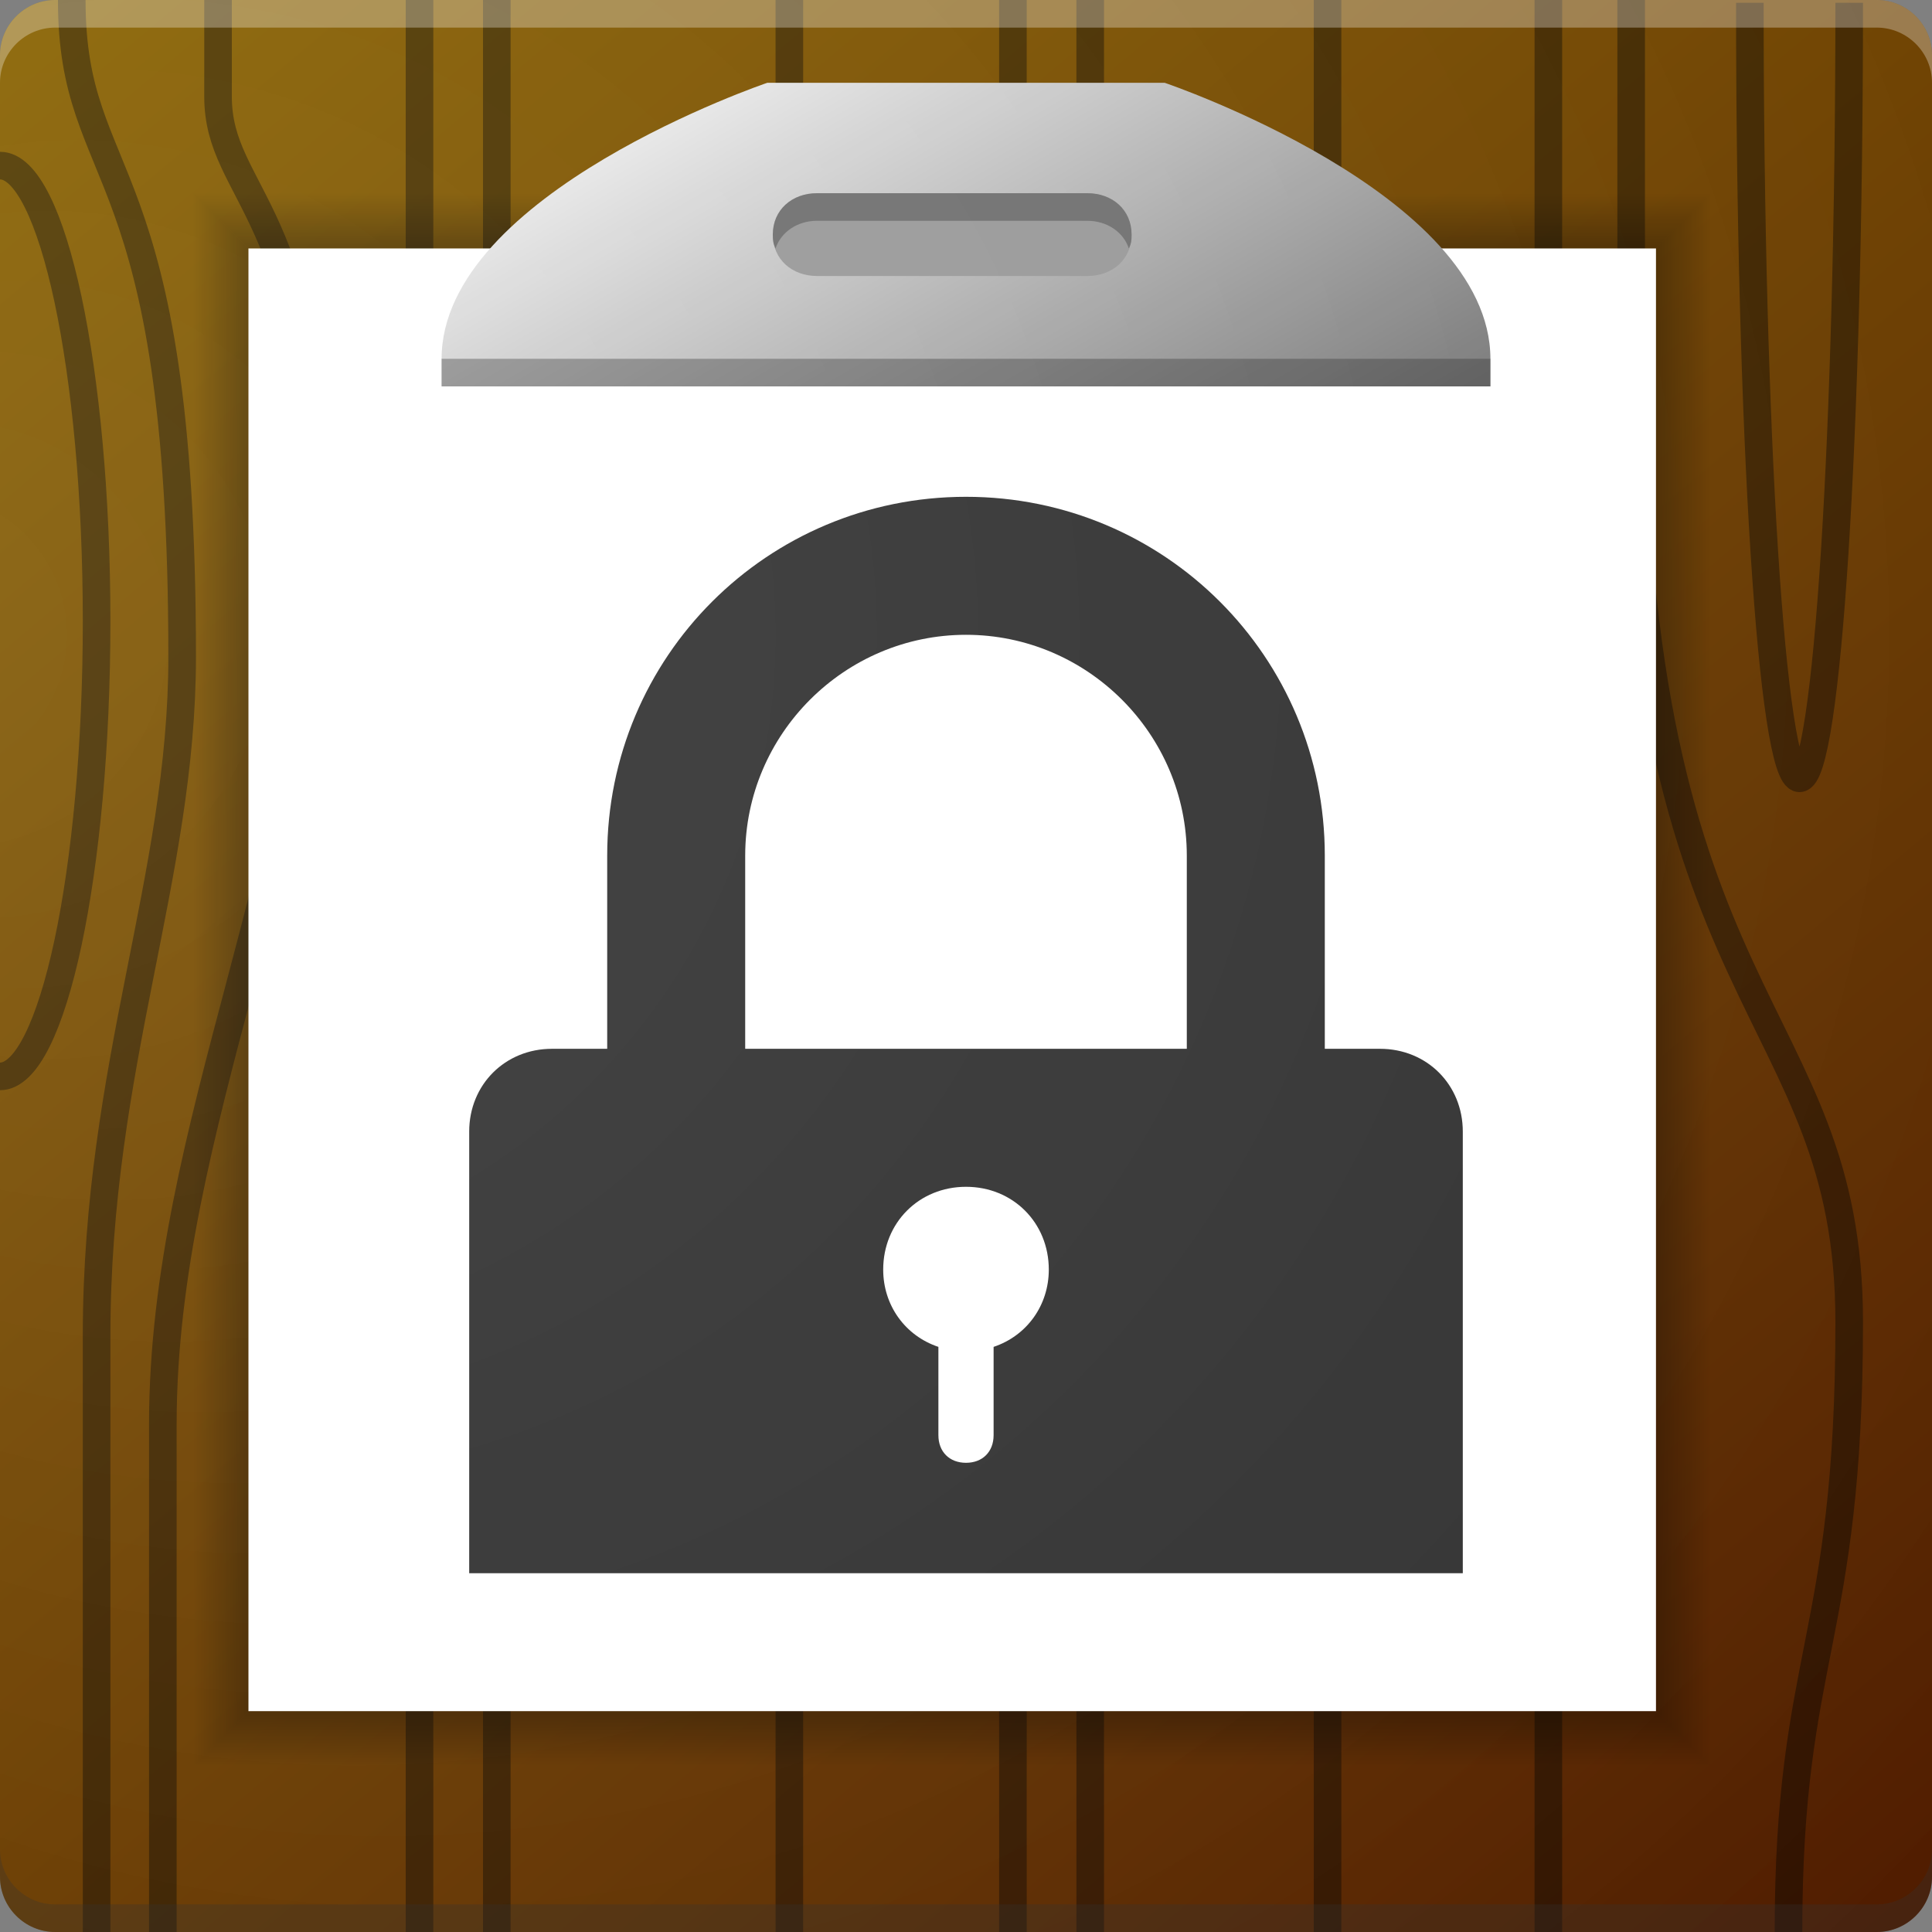 <svg version="1.1" id="Layer_1" xmlns="http://www.w3.org/2000/svg" xmlns:xlink="http://www.w3.org/1999/xlink" x="0px" y="0px" viewBox="0 0 70 70" enable-background="new 0 0 70 70" xml:space="preserve" width="70px" height="70px" fill="#333">

<rect x="0" y="0" width="70" height="70" fill="#808080" stroke="none"/>

<linearGradient id="SVGID_1_" gradientUnits="userSpaceOnUse" x1="3.83" y1="-2.147" x2="66.17" y2="72.147">
	<stop offset="0" style="stop-color:#896200"/>
	<stop offset="1" style="stop-color:#501C00"/>
</linearGradient>
<path fill="url(#SVGID_1_)" d="M68,70H2c-1.1,0-2-0.9-2-2V2c0-1.1,0.9-2,2-2h66c1.1,0,2,0.9,2,2v66C70,69.1,69.1,70,68,70z"/>

<path opacity="0.4" fill="none" stroke="#000000" stroke-miterlimit="10" d="M2.6,0c0,6.9,4,5.4,4,23.8c0,8-3.1,14.8-3.1,24.6
	s0,21.6,0,21.6 M0,39c1.9,0,3.5-7.4,3.5-16.5S1.9,6,0,6 M5.9,70c0,0,0-7.5,0-18.4s5.6-20.8,5.6-32.4S7.9,7.1,7.9,3.5
	c0-2.3,0-3.5,0-3.5 M64.8,70c0-10.1,2.2-10.5,2.2-22.1S59.1,36.8,59.1,13c0-10.9,0-13,0-13 M15.2,0v70 M18,0v70 M39.5,0v70 M36.7,0
	v70 M28.6,0v70 M56.1,0v70 M48.1,0v70 M63.4,0.1c0,15.6,0.8,28.1,1.8,28.1S67,15.7,67,0.1"/>

<rect x="9" y="9" fill="#FFFFFF" width="51px" height="53px"/>

<linearGradient id="SVGID_2_" gradientUnits="userSpaceOnUse" x1="-201.5" y1="-64" x2="-199.5" y2="-64" gradientTransform="matrix(4.489659e-11 1 -1 4.489659e-11 -29.5 208.5)">
	<stop offset="0" style="stop-color:#000000;stop-opacity:0"/>
	<stop offset="1" style="stop-color:#000000;stop-opacity:0.3"/>
</linearGradient>
<polygon fill="url(#SVGID_2_)" points="7,7 9,9 60,9 62,7 "/>

<linearGradient id="SVGID_3_" gradientUnits="userSpaceOnUse" x1="28.651" y1="1.843" x2="40.252" y2="21.937">
	<stop offset="0" style="stop-color:#E6E6E6"/>
	<stop offset="1" style="stop-color:#787878"/>
</linearGradient>
<path fill="url(#SVGID_3_)" d="M27.8,3C27.8,3,16,7,16,13v1h38v-1C54,7,42.2,3,42.2,3H27.8z"/>

<linearGradient id="SVGID_4_" gradientUnits="userSpaceOnUse" x1="-354" y1="35.5" x2="-352" y2="35.5" gradientTransform="matrix(-1 0 0 1 -292 0)">
	<stop offset="0" style="stop-color:#000000;stop-opacity:0"/>
	<stop offset="1" style="stop-color:#000000;stop-opacity:0.3"/>
</linearGradient>
<polygon fill="url(#SVGID_4_)" points="62,64 60,62 60,9 62,7 "/>

<linearGradient id="SVGID_5_" gradientUnits="userSpaceOnUse" x1="-101" y1="35.5" x2="-99" y2="35.5" gradientTransform="matrix(1 0 0 1 108 0)">
	<stop offset="0" style="stop-color:#000000;stop-opacity:0"/>
	<stop offset="1" style="stop-color:#000000;stop-opacity:0.3"/>
</linearGradient>
<polygon fill="url(#SVGID_5_)" points="7,64 9,62 9,9 7,7 "/>

<linearGradient id="SVGID_6_" gradientUnits="userSpaceOnUse" x1="-255.5" y1="-64" x2="-253.5" y2="-64" gradientTransform="matrix(-8.979359e-11 -1 -1 8.979359e-11 -29.5 -191.5)">
	<stop offset="0" style="stop-color:#000000;stop-opacity:0"/>
	<stop offset="1" style="stop-color:#000000;stop-opacity:0.3"/>
</linearGradient>
<polygon fill="url(#SVGID_6_)" points="7,64 9,62 60,62 62,64 "/>

<path fill="#999999" d="M39.4,7c-0.2,0-9.6,0-9.8,0C28.7,7,28,7.6,28,8.5s0.7,1.5,1.6,1.5c0.2,0,9.6,0,9.8,0c0.9,0,1.6-0.6,1.6-1.5S40.3,7,39.4,7z"/>
<path opacity="0.4" d="M54,14H16v-1h38V14z M29.6,8c0.2,0,9.6,0,9.8,0c0.7,0,1.3,0.4,1.5,1C41,8.8,41,8.7,41,8.5C41,7.6,40.3,7,39.4,7c-0.2,0-9.6,0-9.8,0C28.7,7,28,7.6,28,8.5c0,0.2,0,0.3,0.1,0.5C28.3,8.4,28.9,8,29.6,8z"/>

<path fill="#333333" d="M50,38h-2v-7c0-7.2-5.8-13-13-13s-13,5.8-13,13v7h-2c-1.7,0-3,1.3-3,3v16h36V41C53,39.3,51.7,38,50,38z M36,48.8V52c0,0.6-0.4,1-1,1s-1-0.4-1-1v-3.2c-1.2-0.4-2-1.5-2-2.8c0-1.7,1.3-3,3-3s3,1.3,3,3C38,47.3,37.2,48.4,36,48.8z M43,38H27v-7c0-4.4,3.6-8,8-8s8,3.6,8,8V38z"/>

<radialGradient id="SVGID_7_" cx="23.333" cy="23" r="65.29" fx="-4.917" fy="23" gradientUnits="userSpaceOnUse">
	<stop offset="0" style="stop-color:#FFFFFF;stop-opacity:0.1"/>
	<stop offset="1" style="stop-color:#FFFFFF;stop-opacity:0"/>
</radialGradient>
<path fill="url(#SVGID_7_)" d="M68,70H2c-1.1,0-2-0.9-2-2V2c0-1.1,0.9-2,2-2h66c1.1,0,2,0.9,2,2v66C70,69.1,69.1,70,68,70z"/>
<path opacity="0.3" d="M0,67c0,1.1,0.9,2,2,2h66c1.1,0,2-0.9,2-2v1c0,1.1-0.9,2-2,2H2c-1.1,0-2-0.9-2-2L0,67z"/>
<path opacity="0.3" fill="#FFFFFF" d="M0,3c0-1.1,0.9-2,2-2h66c1.1,0,2,0.9,2,2V2c0-1.1-0.9-2-2-2H2C0.9,0,0,0.9,0,2V3z"/>

</svg>
